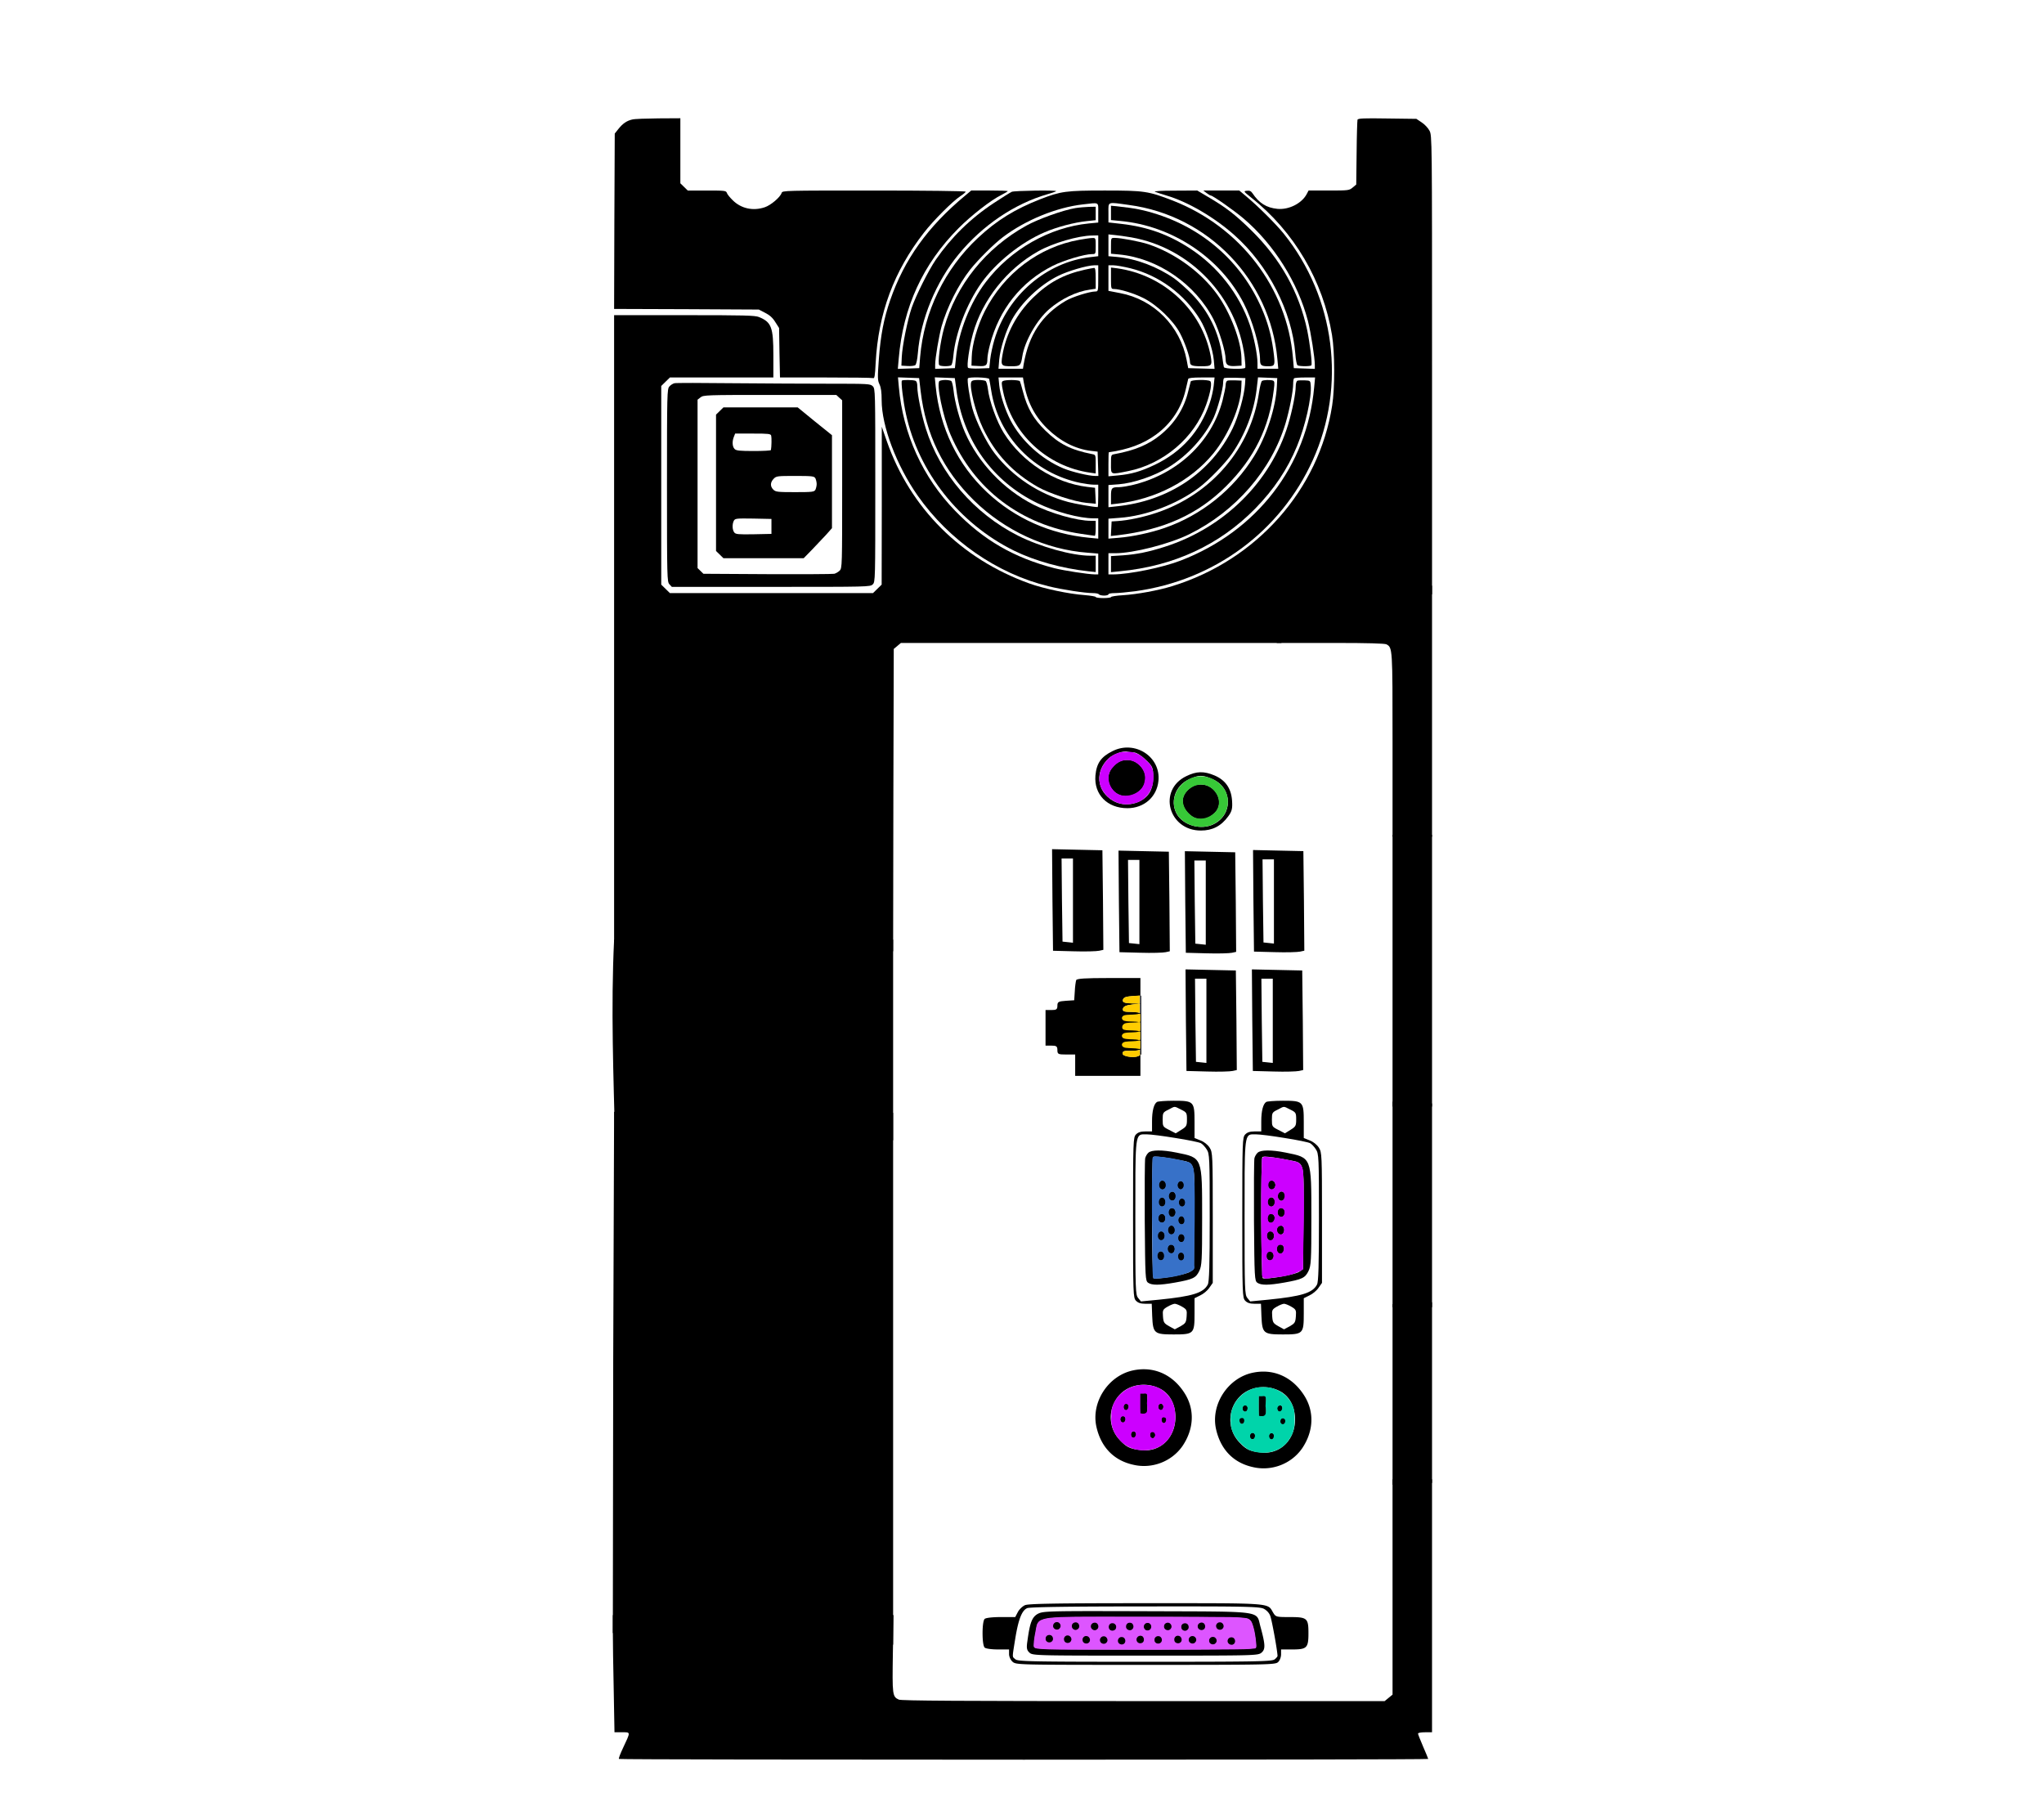 <?xml version="1.0" encoding="UTF-8"?>
<svg id="svg276" width="738pt" height="657pt" version="1.0" viewBox="0 0 738 657" xmlns="http://www.w3.org/2000/svg">
	<g id="puerto_vga" transform="matrix(.046 0 0 -.045 -83.591 671.34)">
		<path id="path174-3-1" d="m11030 6087c-64.339 0-122.71-4.714-131.05-9.401-25.021-15.235-39.353-72.617-39.353-155.82v-80.868h-51.203c-38.128 0-58.38-7.044-75.061-24.622-21.447-23.438-22.655-51.572-22.655-666.8s1.207-643.33 22.655-666.77c16.681-17.578 36.953-24.622 73.889-24.622h49.999l3.612-98.423c5.958-139.45 15.484-147.67 167.99-147.67 159.66 0 164.41 4.711 164.41 168.77v121.83l44.074 22.289c25.021 11.718 57.215 38.681 71.513 60.946l27.407 39.81v522.68c0 505.08-1.22 523.84-23.859 561.34-14.298 23.437-44.076 48.033-71.481 58.58l-47.654 19.921v126.53c0 167.58-4.773 172.29-163.24 172.29zm7.16-49.375c10.724 0.134 21.454-6.878 48.859-20.941 45.276-22.265 47.623-26.951 47.623-79.684 0-50.391-3.532-57.422-44.043-83.203l-44.105-28.139-51.235 26.956c-50.042 25.781-51.202 28.157-51.202 83.235 0 53.906 2.353 58.558 45.245 79.652 27.405 14.648 38.135 21.977 48.858 22.124zm-249.77-220.19c8.796 0.504 18.927 0 30.545 0 28.595 0 129.87-12.851 225.18-29.257 96.511-15.234 184.65-33.994 198.95-41.026 13.106-7.031 34.567-30.473 46.482-50.394 22.638-35.156 23.827-63.294 23.827-547.28 0-380.86-3.579-516.78-15.493-537.87-34.554-66.796-120.34-93.757-382.47-120.71l-141.79-14.037-21.451 26.956c-21.447 25.781-22.591 59.752-22.591 644.51 0 613.18-2.77 665.58 58.807 669.1zm120.37-129.46c-37.978-0.294-64.826-6.46-76.741-18.179-10.724-9.375-21.456-29.297-25.031-43.36-3.574-14.062-4.772-241.42-3.58-503.91 3.574-458.2 4.789-479.26 26.235-495.66 29.788-21.093 86.982-21.115 210.9 1.152 141.79 25.781 164.44 37.493 190.65 92.571 20.255 43.359 22.623 83.228 22.623 425.41 0 492.18 3.609 482.8-201.33 524.99-56.595 11.718-105.74 17.288-143.72 16.995zm-21.957-49.408c27.87 0.825 86.419-7.711 181.14-26.167 137.02-28.125 127.49 7.027 123.92-466.41l-3.549-410.16-29.847-21.104c-30.979-23.438-264.48-64.436-285.92-51.546-14.298 8.203-16.688 958.58-3.581 971.47 2.681 2.344 8.55 3.637 17.839 3.912zm55.449-189.74c-16.414 0.012-29.724-16.977-29.721-37.936 0-20.959 13.308-37.947 29.721-37.935 16.4 0.011 29.69 16.993 29.688 37.935 0 20.943-13.287 37.925-29.688 37.936zm76.518-89.514c-16.401-0.01-29.692-16.993-29.689-37.936 0.01-20.93 13.298-37.893 29.689-37.903 16.404-0.012 29.71 16.957 29.721 37.903 0 20.959-13.307 37.948-29.721 37.936zm-79.908-46.713c-16.402-0.01-29.693-16.992-29.69-37.936 0-20.943 13.289-37.925 29.69-37.935 16.413-0.012 29.722 16.977 29.72 37.935 0 20.959-13.307 37.948-29.72 37.936zm78.292-84.024c-16.401-0.01-29.692-16.993-29.689-37.936 0-20.943 13.288-37.925 29.689-37.935 16.413-0.012 29.723 16.976 29.721 37.935 0 20.959-13.307 37.948-29.721 37.936zm-79.908-46.713c-16.402-0.01-29.693-16.992-29.69-37.936 0-20.943 13.289-37.925 29.69-37.935 16.413-0.012 29.722 16.977 29.72 37.935 0 20.959-13.307 37.948-29.72 37.936zm75.06-94.116c-16.391-0.011-29.677-16.973-29.688-37.903 0-20.943 13.287-37.925 29.688-37.936 16.414-0.012 29.724 16.977 29.721 37.936-0.01 20.946-13.317 37.915-29.721 37.903zm-79.908-46.713c-16.391-0.01-29.678-16.973-29.689-37.903 0-20.943 13.288-37.926 29.689-37.936 16.413-0.012 29.723 16.977 29.72 37.936-0.01 20.946-13.317 37.915-29.72 37.903zm78.293-105.82c-16.401-0.01-29.692-16.993-29.689-37.936 0.01-20.93 13.298-37.893 29.689-37.903 16.403-0.012 29.709 16.957 29.72 37.903 0 20.959-13.307 37.948-29.72 37.936zm-81.525-55.096c-16.401-0.01-29.692-16.993-29.689-37.936 0.01-20.93 13.298-37.892 29.689-37.902 16.403-0.012 29.709 16.956 29.721 37.902 0 20.959-13.307 37.948-29.721 37.936zm110.17-422.03c9.531 0 35.745-10.548 57.191-23.439 36.936-22.265 39.315-28.132 35.741-77.35-3.575-49.219-8.303-56.215-47.622-79.652l-45.31-24.623-44.074 24.623c-40.51 23.437-45.252 30.433-48.826 79.652-3.574 49.218-1.195 55.085 35.74 77.35 21.446 12.891 47.628 23.439 57.16 23.439z"/>
		<path id="path1088" transform="matrix(16.223 0 0 -16.831 1653 14583)" d="m581.38 542.97a1.693 2.091 0 0 0-1.691 2.092 1.693 2.091 0 0 0 1.691 2.092 1.693 2.091 0 0 0 1.693-2.092 1.693 2.091 0 0 0-1.693-2.092zm0.641 8.254a1.693 2.091 0 0 0-1.693 2.092 1.693 2.091 0 0 0 1.693 2.092 1.693 2.091 0 0 0 1.691-2.092 1.693 2.091 0 0 0-1.691-2.092zm-0.26 8.455a1.693 2.091 0 0 0-1.691 2.092 1.693 2.091 0 0 0 1.691 2.09 1.693 2.091 0 0 0 1.693-2.09 1.693 2.091 0 0 0-1.693-2.092zm-0.07 8.521a1.693 2.091 0 0 0-1.691 2.09 1.693 2.091 0 0 0 1.691 2.092 1.693 2.091 0 0 0 1.693-2.092 1.693 2.091 0 0 0-1.693-2.09zm-0.141 8.732a1.693 2.091 0 0 0-1.693 2.09 1.693 2.091 0 0 0 1.693 2.092 1.693 2.091 0 0 0 1.693-2.092 1.693 2.091 0 0 0-1.693-2.09z"/>
		<path id="path1140" transform="matrix(16.223 0 0 -16.831 1653 14583)" d="m569.02 531.31c-1.9-0.138-1.171 2.105-1.376 3.312-0.402 15.546-0.07 31.103 0.053 46.652 0.166 2.771-0.18 5.669 0.49 8.352 5.965-0.189 12.071-0.976 17.646-3.226 1.35-0.581 2.621-1.408 2.102-3.089-2e-3 -14.208 0.539-28.426 0.014-42.628-0.222-2.404-0.2-5.915-3.062-6.748-5.17-1.356-10.528-2.327-15.868-2.626zm3.483 11.549c2.185 0.235 2.275 4.164-0.035 4.16-2.117-0.258-2.025-3.969 0.035-4.16zm8.925 0.253c2.036 0.403 1.808 3.732-0.16 3.894-1.929-0.529-1.823-3.584 0.16-3.894zm-4.007 5.074c2.309 0.307 1.798 4.718-0.575 4.092-1.834-0.776-1.534-4.02 0.575-4.092zm-4.992 2.786c2.264 0.267 1.892 4.772-0.553 4.135-1.635-0.654-1.33-4.153 0.553-4.135zm9.548 0.448c2.178 0.135 1.929 4.341-0.352 3.675-1.63-0.554-1.47-3.612 0.352-3.675zm-4.855 4.639c2.075-0.04 2.235 3.11 0.606 3.93-1.353 0.733-2.432-1.303-2.089-2.485 0.09-0.791 0.637-1.482 1.483-1.445zm-4.668 2.733c2.09 0.247 1.934 4.434-0.389 3.983-2.193-0.171-1.842-4.153 0.389-3.983zm9.289 1.077c1.851 0.197 2.016 4.034-0.131 3.767-1.832-0.4-1.838-3.638 0.131-3.767zm-4.85 4.405c1.966 0.312 2.256 3.83 0.201 4.145-1.889 0.306-2.353-2.71-1.126-3.667 0.277-0.201 0.565-0.468 0.924-0.478zm-4.941 2.833c2.312 0.249 2.096 4.277-0.261 4.12-1.94-0.399-1.752-4.047 0.261-4.12zm9.76 1.353c2.31 0.02 1.711 4.48-0.595 3.555-1.474-0.487-1.225-3.923 0.595-3.555zm-4.856 5.062c2.363-0.031 1.944 4.638-0.437 3.865-1.859-0.489-1.767-4.131 0.437-3.865zm-5.075 3.117c2.221 0.201 2.064 4.626-0.35 4.124-1.853-0.547-1.686-4.044 0.35-4.124zm9.892 0.559c1.72 0.158 1.8 3.184 0.308 3.614-2.336 0.55-2.584-3.795-0.308-3.614z" style="fill:#3771c8"/>
	</g>
	<g id="case" transform="matrix(.046 0 0 -.045 -44.152 671.34)">
		<path id="path4" d="m5923 13960c-44-10-76-33-110-77l-28-36-3-703-2-704 568-2 568-3 49-26c35-18 59-39 80-74l30-48 3-199 4-198h358c197 0 365-2 373-5 11-5 15 17 20 123 21 397 142 733 379 1044 73 97 226 253 286 293 23 15 42 32 42 36 0 5-320 9-719 9-702 0-720 0-726-19-11-35-85-99-132-115-92-32-186-11-252 56-22 22-43 48-46 59-6 18-17 19-156 19h-151l-58 58v522l-172-1c-95-1-188-4-205-9z"/>
		<path id="path6" d="m11615 13958c-2-7-6-127-7-266l-3-254-28-24c-27-23-33-24-187-24h-159l-15-29c-39-75-141-127-230-118-86 9-143 45-196 126-11 17-23 22-44 19-27-3-27-4 35-55 337-273 564-668 634-1103 22-137 23-426 1-565-103-676-592-1240-1255-1449-106-34-277-66-388-73-51-3-93-10-93-15 0-4-27-8-60-8s-60 4-60 9c0 4-39 11-87 15-124 9-321 52-433 93-536 197-936 604-1120 1143l-39 115v-633l-1-634-68-68h-1594l-68 68v1594l68 68h812v178c0 225-15 266-113 307-31 13-114 15-587 15h-550v-5112.1c747.03 209.53 1523.7 8.451 2190 8.451l2 1284.7 3 1141 56 48h2987l4 123c3 115 5 126 31 165 16 24 49 54 80 72l52 30h1015v1840c0 1827 0 1841-20 1880-11 22-39 52-62 67l-41 28-229 3c-183 3-229 1-233-10z"/>
		<path id="path66" d="m10980 10171c-135.32-121.15 122.27-284.66 0-411h466c250 0 382-4 396-11 48-26 48-31 48-774v-770h310v2015c-423.43 6.48-883.28 51.127-1220-49z"/>
		<path id="path88" d="m11890 7130v-1090h310v2180h-310z"/>
		<path id="path120" d="m5788.5 5735.8c781.3 95.398 1508.9 36.416 2181.5 33.803v1610.4c-343.94 4.47-1176.2-8.102-1721 0h-469c-26.115-548.15-4.744-1096.1 8.451-1644.2zm2087.5 791.23c-1009.9 29.5-322.17-374.03 0 0z"/>
		<path id="path202" d="m5780 5998c0-2-3-900-7-1995l-3-2186.7c785.59-35.955 1449.3 102.07 2200-93.662v4267.3h-45c-44 0-45-1-45-32-366.51-44.007-1456 141.1-2100 40zm2096-647c-717.45 54.915-395.28-1271.6 0 0z"/>
		<path id="path236" d="m11890 5210v-780h310v1635c-153.76 19.678-161.92 19.612-310 15z"/>
		<path id="path266" d="m11890 3740v-735c121.68 52.097 182.64 15 310 15v1450l-310-15z"/>
		<path id="path268" d="m11890 2186v-864l-62-52h-1893c-1447 0-1900 3-1920 12-51 23-52 38-47 371l5 307h-2203v-132c0-73 3-285 7-470l6-338h59c69 0 69 7 8-126-21-45-36-85-32-88 7-8 6352-8 6352 0 0 3-18 47-40 99s-40 99-40 104c0 7 23 11 55 11h55v2030h-310z"/>
	</g>
	<g id="puerto_ps2_1" transform="matrix(.046 0 0 -.045 -44.152 671.34)">
		<path id="path262-7" d="m9946.5 3932.6c-28.867 0.762-58.479-1.905-88.496-8.12-197.04-39.461-335.55-254.14-292.45-453.03 35.405-162.58 135.47-269.91 287.86-304.64 147.78-36.305 303.23 25.236 387.89 149.94 90.82 137.33 96.996 293.61 16.952 423.05-75.042 121.84-186.66 189.5-311.75 192.8zm-14.29-124.49c50.738 0.853 102.34-12.285 147.46-39.908 66.189-42.619 103.13-116.8 106.21-211.51 3.079-168.9-115.43-290.44-266.28-273.08-89.281 9.471-118.53 23.68-173.95 85.24-93.899 104.18-89.284 268.34 10.773 367.79 46.757 46.17 110.55 70.37 175.79 71.466zm-25.316-68.015v-165.91h59.409v165.91zm-108.08-82.906a21.706 27.262 0 0 1-21.704-27.252 21.706 27.262 0 0 1 21.704-27.252 21.706 27.262 0 0 1 21.704 27.252 21.706 27.262 0 0 1-21.704 27.252zm272.46 0a21.706 27.262 0 0 1-21.704-27.252 21.706 27.262 0 0 1 21.704-27.252 21.706 27.262 0 0 1 21.704 27.252 21.706 27.262 0 0 1-21.704 27.252zm-297.62-98.357a21.706 27.262 0 0 1-21.704-27.285 21.706 27.262 0 0 1 21.704-27.252 21.706 27.262 0 0 1 21.704 27.252 21.706 27.262 0 0 1-21.704 27.285zm321.6-4.767a21.706 27.262 0 0 1-21.705-27.252 21.706 27.262 0 0 1 21.705-27.252 21.706 27.262 0 0 1 21.704 27.252 21.706 27.262 0 0 1-21.704 27.252zm-238.21-118.51a21.706 27.262 0 0 1-21.704-27.285 21.706 27.262 0 0 1 21.704-27.252 21.706 27.262 0 0 1 21.736 27.252 21.706 27.262 0 0 1-21.736 27.285zm149.68-2.367a21.706 27.262 0 0 1-21.704-27.285 21.706 27.262 0 0 1 21.704-27.252 21.706 27.262 0 0 1 21.704 27.252 21.706 27.262 0 0 1-21.704 27.285z"/>
		<path id="path936" transform="matrix(16.223 0 0 -16.831 799.93 14583)" d="m562.8 640.22c-7.849-3e-3 -15.882 6.745-15.238 14.968-0.444 3.833 0.856 7.601 3.351 10.508 4.443 5.926 13.255 7.237 19.697 4.069 5.827-2.943 8.466-9.815 7.792-16.069-0.175-6.545-5.465-12.283-11.922-13.177-1.211-0.23-2.446-0.332-3.679-0.3zm0.397 4.198c3.142-0.752 1.132 3.647 1.692 5.476 0.499 2.888-0.076 4.703-3.285 3.883-0.229-2.924-0.032-6.272-0.098-9.359h1.692zm8.371 4.802c2.096 0.225 0.983 4.04-0.82 2.639-0.886-0.772-0.506-2.68 0.82-2.639zm-16.816 0.079c2.28 0.164 0.69 4.195-0.964 2.509-0.423-0.869-0.326-2.551 0.964-2.509zm-1.509 5.897c2.096 0.225 0.983 4.04-0.82 2.639-0.886-0.772-0.506-2.68 0.82-2.639zm20.032 0.584c1.755 0.19 0.189 4.129-1.08 2.244-0.5-0.901-0.483-2.764 1.08-2.244zm-14.938 6.666c2.28 0.164 0.69 4.195-0.964 2.509-0.423-0.869-0.326-2.551 0.964-2.509zm9.085 0.319c1.896-0.047 1.672 3.235-0.148 2.813-1.328-0.212-1.357-2.998 0.148-2.813z" style="fill:#c0f"/>
	</g>
	<g id="puerto_ps2" transform="matrix(.046 0 0 -.045 -44.152 671.34)">
		<path id="path123" transform="matrix(16.223 0 0 -16.831 799.93 14583)" d="m621.68 633.91c-1.779-0.045-3.603 0.111-5.453 0.48-12.146 2.345-20.684 15.099-18.027 26.916 2.182 9.66 8.348 16.036 17.742 18.1 9.109 2.157 18.693-1.499 23.912-8.908 5.598-8.159 5.979-17.445 1.045-25.135-4.626-7.239-11.508-11.257-19.219-11.453zm-0.879 7.396c3.128-0.051 6.309 0.728 9.09 2.369 4.08 2.532 6.357 6.939 6.547 12.566 0.19 10.035-7.115 17.256-16.414 16.225-5.503-0.563-7.307-1.407-10.723-5.064-5.788-6.19-5.504-15.943 0.664-21.852 2.882-2.743 6.815-4.179 10.836-4.244zm-2.01 4.113v9.859h3.662v-9.859zm-6.531 4.4a1.338 1.62 0 0 0-1.338 1.621 1.338 1.62 0 0 0 1.338 1.619 1.338 1.62 0 0 0 1.338-1.619 1.338 1.62 0 0 0-1.338-1.621zm16.795 0a1.338 1.62 0 0 0-1.338 1.621 1.338 1.62 0 0 0 1.338 1.619 1.338 1.62 0 0 0 1.338-1.619 1.338 1.62 0 0 0-1.338-1.621zm-18.346 5.846a1.338 1.62 0 0 0-1.338 1.619 1.338 1.62 0 0 0 1.338 1.619 1.338 1.62 0 0 0 1.338-1.619 1.338 1.62 0 0 0-1.338-1.619zm19.824 0.281a1.338 1.62 0 0 0-1.338 1.619 1.338 1.62 0 0 0 1.338 1.621 1.338 1.62 0 0 0 1.338-1.621 1.338 1.62 0 0 0-1.338-1.619zm-14.684 7.043a1.338 1.62 0 0 0-1.338 1.619 1.338 1.62 0 0 0 1.338 1.619 1.338 1.62 0 0 0 1.34-1.619 1.338 1.62 0 0 0-1.34-1.619zm9.227 0.141a1.338 1.62 0 0 0-1.338 1.619 1.338 1.62 0 0 0 1.338 1.619 1.338 1.62 0 0 0 1.338-1.619 1.338 1.62 0 0 0-1.338-1.619z" style="stroke-width:.094"/>
		<path id="path940" transform="matrix(16.223 0 0 -16.831 799.93 14583)" d="m620.62 641.29c-8.294-0.068-16.119 7.538-15.294 15.985-0.436 5.744 3.777 10.664 8.263 13.675 6.833 3.28 16.468 1.749 20.346-5.274 2.735-3.826 2.465-8.674 2.081-13.119-1.309-6.404-7.411-10.958-13.814-11.225-0.526-0.038-1.054-0.053-1.582-0.041zm-0.058 4.332c3.142-0.752 1.132 3.647 1.692 5.476 0.499 2.888-0.076 4.703-3.285 3.883-0.229-2.924-0.032-6.272-0.098-9.359h1.692zm-8.191 4.409c2.123 0.255 0.796 4.181-0.922 2.572-0.794-0.788-0.343-2.669 0.922-2.572zm17.187 0.03c1.813 0.841-0.3 4.244-1.493 2.258-0.551-1.166 0.192-2.441 1.493-2.258zm-18.793 5.982c1.884-0.128 1.106 3.486-0.482 2.687-0.924-0.795-1.269-2.752 0.482-2.687zm19.845 0.141c2.079 0.304 0.897 3.799-0.873 2.509-0.786-0.677-0.368-2.681 0.873-2.509zm-14.653 6.994c2.123 0.255 0.796 4.181-0.922 2.572-0.794-0.788-0.343-2.669 0.922-2.572zm9.167 0.074c2.116 0.278 0.736 4.247-0.947 2.434-0.501-0.906-0.376-2.463 0.947-2.434z" style="fill:#00d4aa"/>
	</g>
	<g id="puerto_serial" transform="matrix(.046 0 0 -.045 -44.152 671.34)">
		<path id="path174-3" d="m11030 6087c-64.339 0-122.71-4.714-131.05-9.401-25.021-15.235-39.353-72.617-39.353-155.82v-80.868h-51.203c-38.128 0-58.38-7.044-75.061-24.622-21.447-23.438-22.655-51.572-22.655-666.8s1.207-643.33 22.655-666.77c16.681-17.578 36.953-24.622 73.889-24.622h49.999l3.612-98.423c5.958-139.45 15.484-147.67 167.99-147.67 159.66 0 164.41 4.711 164.41 168.77v121.83l44.074 22.289c25.021 11.718 57.215 38.681 71.513 60.946l27.407 39.81v522.68c0 505.08-1.22 523.84-23.859 561.34-14.298 23.437-44.076 48.033-71.481 58.58l-47.654 19.921v126.53c0 167.58-4.773 172.29-163.24 172.29zm7.16-49.375c10.724 0.134 21.454-6.878 48.859-20.941 45.276-22.265 47.623-26.951 47.623-79.684 0-50.391-3.532-57.422-44.043-83.203l-44.105-28.139-51.235 26.956c-50.042 25.781-51.202 28.157-51.202 83.235 0 53.906 2.353 58.558 45.245 79.652 27.405 14.648 38.135 21.977 48.858 22.124zm-249.77-220.19c8.796 0.504 18.927 0 30.545 0 28.595 0 129.87-12.851 225.18-29.257 96.511-15.234 184.65-33.994 198.95-41.026 13.106-7.031 34.567-30.473 46.482-50.394 22.638-35.156 23.827-63.294 23.827-547.28 0-380.86-3.579-516.78-15.493-537.87-34.554-66.796-120.34-93.757-382.47-120.71l-141.79-14.037-21.451 26.956c-21.447 25.781-22.591 59.752-22.591 644.51 0 613.18-2.77 665.58 58.807 669.1zm120.37-129.46c-37.978-0.294-64.826-6.46-76.741-18.179-10.724-9.375-21.456-29.297-25.031-43.36-3.574-14.062-4.772-241.42-3.58-503.91 3.574-458.2 4.789-479.26 26.235-495.66 29.788-21.093 86.982-21.115 210.9 1.152 141.79 25.781 164.44 37.493 190.65 92.571 20.255 43.359 22.623 83.228 22.623 425.41 0 492.18 3.609 482.8-201.33 524.99-56.595 11.718-105.74 17.288-143.72 16.995zm-21.957-49.408c27.87 0.825 86.419-7.711 181.14-26.167 137.02-28.125 127.49 7.027 123.92-466.41l-3.549-410.16-29.847-21.104c-30.979-23.438-264.48-64.436-285.92-51.546-14.298 8.203-16.688 958.58-3.581 971.47 2.681 2.344 8.55 3.637 17.839 3.912zm55.449-189.74c-16.414 0.012-29.724-16.977-29.721-37.936 0-20.959 13.308-37.947 29.721-37.935 16.4 0.011 29.69 16.993 29.688 37.935 0 20.943-13.287 37.925-29.688 37.936zm76.518-89.514c-16.401-0.01-29.692-16.993-29.689-37.936 0.01-20.93 13.298-37.893 29.689-37.903 16.404-0.012 29.71 16.957 29.721 37.903 0 20.959-13.307 37.948-29.721 37.936zm-79.908-46.713c-16.402-0.01-29.693-16.992-29.69-37.936 0-20.943 13.289-37.925 29.69-37.935 16.413-0.012 29.722 16.977 29.72 37.935 0 20.959-13.307 37.948-29.72 37.936zm78.292-84.024c-16.401-0.01-29.692-16.993-29.689-37.936 0-20.943 13.288-37.925 29.689-37.935 16.413-0.012 29.723 16.976 29.721 37.935 0 20.959-13.307 37.948-29.721 37.936zm-79.908-46.713c-16.402-0.01-29.693-16.992-29.69-37.936 0-20.943 13.289-37.925 29.69-37.935 16.413-0.012 29.722 16.977 29.72 37.935 0 20.959-13.307 37.948-29.72 37.936zm75.06-94.116c-16.391-0.011-29.677-16.973-29.688-37.903 0-20.943 13.287-37.925 29.688-37.936 16.414-0.012 29.724 16.977 29.721 37.936-0.01 20.946-13.317 37.915-29.721 37.903zm-79.908-46.713c-16.391-0.01-29.678-16.973-29.689-37.903 0-20.943 13.288-37.926 29.689-37.936 16.413-0.012 29.723 16.977 29.72 37.936-0.01 20.946-13.317 37.915-29.72 37.903zm78.293-105.82c-16.401-0.01-29.692-16.993-29.689-37.936 0.01-20.93 13.298-37.893 29.689-37.903 16.403-0.012 29.709 16.957 29.72 37.903 0 20.959-13.307 37.948-29.72 37.936zm-81.525-55.096c-16.401-0.01-29.692-16.993-29.689-37.936 0.01-20.93 13.298-37.892 29.689-37.902 16.403-0.012 29.709 16.956 29.721 37.902 0 20.959-13.307 37.948-29.721 37.936zm110.17-422.03c9.531 0 35.745-10.548 57.191-23.439 36.936-22.265 39.315-28.132 35.741-77.35-3.575-49.219-8.303-56.215-47.622-79.652l-45.31-24.623-44.074 24.623c-40.51 23.437-45.252 30.433-48.826 79.652-3.574 49.218-1.195 55.085 35.74 77.35 21.446 12.891 47.628 23.439 57.16 23.439z"/>
		<path id="path932" transform="matrix(16.223 0 0 -16.831 799.93 14583)" d="m622.87 531.55c-3.166-0.836-2.444 2.364-2.554 4.399-0.537 16.909-0.344 33.844 0.171 50.75-0.514 2.829 1.406 3.303 3.778 2.641 5.454-0.589 11.352-1.192 16.022-4.187 0.067-15.313 0.969-30.655 0.072-45.954 0.024-2.489-1.295-5.22-4.042-5.486-4.411-1.036-8.915-1.923-13.447-2.163zm2.331 11.328c2.14 0.307 2.374 3.462 0.258 4.049-2.457 0.538-2.634-4.147-0.258-4.049zm4.829 5.145c2.201 0.617 1.608 4.701-0.662 4.459-1.878-1.04-1.598-3.902 0.472-4.465l0.053-3e-3zm-4.886 2.789c2.188 0.519 1.775 4.691-0.476 4.423-2.11-0.672-1.751-4.365 0.476-4.423zm4.766 5.235c2.693 0.317 1.335 5.557-1.147 3.69-1.31-0.979-0.862-4.072 1.147-3.69zm-4.92 2.798c2.86 0.157 1.368 5.073-1.123 3.877-1.024-0.898-0.803-4.304 1.123-3.877zm4.666 5.536c1.821 0.045 1.831 3.211 0.585 4.016-2.487 0.797-3.65-3.319-1.075-3.925 0.158-0.051 0.323-0.084 0.489-0.091zm-4.973 2.762c2.582 0.318 1.752 5.082-0.841 3.994-1.509-0.835-1.303-4.297 0.841-3.994zm4.941 6.374c2.646 0.098 1.207 5.38-1.132 3.812-1.411-1.016-1.051-4.205 1.132-3.812zm-5.215 3.237c2.24 0.268 2.122 3.651 0.021 4.057-2.337 0.398-2.391-4.224-0.021-4.057z" style="fill:#c0f"/>
	</g>
	<g id="usb_traseros" transform="matrix(.046 0 0 -.045 -44.152 671.34)">
		<path id="path76" d="m9220.6 7697.9 4.472-407.5 163.99-4.397c90.941-2.932 178.9 0 198.28 4.397l32.798 7.329-2.981 400.17-4.473 398.7-198.28 4.397-196.79 4.397zm161.01-5.863v-337.14l-40.253 4.397-41.743 4.397-4.472 334.21-2.982 332.74h89.45z" style="stroke-width:1.478"/>
		<path id="path76-0" d="m9742.1 7686.4 4.472-407.5 163.99-4.397c90.942-2.932 178.9 0 198.28 4.397l32.798 7.329-2.981 400.17-4.473 398.7-198.28 4.397-196.79 4.397zm161.01-5.864v-337.14l-40.253 4.397-41.743 4.398-4.472 334.2-2.982 332.74h89.45z"/>
		<path id="path76-9" d="m10263 7681.7 4.472-407.5 163.99-4.397c90.942-2.932 178.9 0 198.28 4.397l32.798 7.329-2.981 400.17-4.473 398.7-198.28 4.397-196.79 4.397zm161.01-5.864v-337.14l-40.253 4.397-41.743 4.398-4.472 334.2-2.982 332.74h89.45z"/>
		<path id="path76-01" d="m10798 7691.1 4.472-407.5 163.99-4.397c90.941-2.932 178.9 0 198.28 4.397l32.798 7.329-2.981 400.17-4.473 398.7-198.28 4.397-196.79 4.397zm161.01-5.864v-337.14l-40.253 4.397-41.742 4.398-4.473 334.2-2.982 332.74h89.45z"/>
		<path id="path76-05" d="m10268 6733.4 4.473-407.5 163.99-4.397c90.941-2.932 178.9 0 198.28 4.397l32.798 7.329-2.981 400.17-4.473 398.7-198.28 4.397-196.79 4.397zm161.01-5.864v-337.14l-40.252 4.397-41.743 4.398-4.473 334.2-2.982 332.74h89.45z"/>
		<path id="path76-8" d="m10789 6733.4 4.473-407.5 163.99-4.397c90.941-2.932 178.9 0 198.28 4.397l32.798 7.329-2.981 400.17-4.473 398.7-198.28 4.397-196.79 4.397zm161.01-5.864v-337.14l-40.253 4.397-41.743 4.398-4.472 334.2-2.983 332.74h89.451z"/>
	</g>
	<g id="puerto_rj45" transform="matrix(.046 0 0 -.045 -44.152 671.34)">
		<path id="path110" d="m9406.8 7054.4c-3.103-9.989-9.31-49.945-10.861-89.901l-4.655-71.35-65.168-4.281c-58.962-4.281-66.72-8.562-66.72-39.956 0-28.54-7.758-34.248-46.549-34.248h-46.549v-285.4h46.549c38.791 0 46.549-5.708 46.549-35.675 0-32.821 6.206-35.675 69.823-35.675h69.823v-171.24h512.04v214.05l-1.965-43.67c-20.831-32.879-137.68-17.184-137.68 7.995s18.619 21.405 69.823 21.405c38.79 0 69.823 7.135 69.823 14.27 0 8.562-31.033 14.27-69.823 14.27-51.204 0-69.823 5.708-69.823 21.405 0 15.697 18.619 21.405 69.823 21.405 38.79 0 69.823 7.135 69.823 14.27 0 8.562-31.033 14.27-69.823 14.27-51.204 0-69.823 5.708-69.823 21.405 0 15.697 18.619 21.405 69.823 21.405 38.79 0 69.823 7.135 69.823 14.27 0 8.562-32.584 14.27-71.375 14.27-58.962 0-69.823 4.281-65.168 25.686 4.655 18.551 20.171 24.259 71.375 24.259 35.687 0 65.168 4.281 65.168 11.416 0 5.708-31.033 9.989-69.823 9.989-51.204 0-69.823 5.708-69.823 21.405s18.619 21.405 69.823 21.405c38.79 0 69.823 7.135 69.823 14.27 0 8.562-32.584 14.27-71.375 14.27-58.962 0-69.823 4.281-65.168 25.686 3.103 17.124 24.826 27.113 74.478 32.821l69.823 8.562-74.478 1.427c-62.065 2.854-74.478 7.135-69.823 28.54 3.103 17.124 23.274 25.686 71.375 28.54l65.168 4.281v141.27h-248.26c-186.2 0-251.36-4.281-256.02-17.124z" style="stroke-width:1.488"/>
		<path id="path965" transform="matrix(-.534 0 0 1 15205 0)" d="m9911 6930.2-1.965-473.2" style="fill:none;stroke-width:16.524px;stroke:#000"/>
		<path id="path971" transform="matrix(16.223 0 0 -16.831 799.93 14583)" d="m561.08 476.02c-2.219 0.587-4.543 0.286-6.791 0.647-0.759 0.118-1.721 0.64-1.619 1.532 0.105 0.852 1.05 1.262 1.812 1.349 2.089 0.3 4.219 0.068 6.278 0.498 0.341 0.222 0.848 0.023 0.772-0.428 2.1e-4 -1.09 0.051-2.183 7e-3 -3.272-0.081-0.202-0.224-0.356-0.459-0.325z" style="fill:#fc0"/>
		<path id="path973" transform="matrix(16.223 0 0 -16.831 799.93 14583)" d="m561.05 471.77c-2.28 0.664-4.701 0.242-7.008 0.712-0.739 0.156-1.575 0.805-1.353 1.648 0.219 0.912 1.301 1.096 2.088 1.206 2.072 0.27 4.198 0.027 6.24 0.534 0.584 0.024 0.526-0.694 0.534-1.093-0.014-0.916 0.063-1.851-0.038-2.755-0.041-0.196-0.281-0.286-0.463-0.252z" style="fill:#fc0"/>
		<path id="path975" transform="matrix(16.223 0 0 -16.831 799.93 14583)" d="m561.07 467.26c-2.127 0.399-4.285 0.149-6.421 0.502-0.928 0.158-1.807 0.885-1.837 1.878-0.115 0.622 0.338 1.174 0.928 1.314 1.348 0.35 2.776 0.206 4.146 0.315 1.046 0.059 2.116 0.094 3.147 0.371 0.598 5e-3 0.507-0.733 0.525-1.141-0.011-0.992 0.061-1.997-0.069-2.981-0.071-0.17-0.246-0.249-0.419-0.258z" style="fill:#fc0"/>
		<path id="path977" transform="matrix(16.223 0 0 -16.831 799.93 14583)" d="m561.05 463.28c-1.902 0.567-3.891 0.373-5.846 0.556-0.869 0.087-1.999 0.177-2.431 1.069-0.35 0.734 0.24 1.558 0.968 1.745 1.425 0.428 2.948 0.287 4.41 0.389 0.957 0.045 1.916 0.068 2.849 0.25 0.488 0.086 0.648-0.434 0.564-0.823-0.03-0.976 0.06-1.973-0.045-2.936-0.041-0.198-0.287-0.287-0.47-0.25z" style="fill:#fc0"/>
		<path id="path985" transform="matrix(16.223 0 0 -16.831 799.93 14583)" d="m561.09 458.47c-1.71 0.205-3.429 0.368-5.126 0.666-0.918 0.208-1.962 0.427-2.575 1.208-0.289 0.424-0.431 1.058-0.135 1.513 0.495 0.501 1.269 0.505 1.926 0.565 1.774 0.127 3.569 1e-3 5.314 0.328 0.229 0.015 0.494 0.218 0.701 0.092 0.117-0.582 0.041-1.195 0.068-1.788-0.015-0.843 0.031-1.694-0.053-2.531-0.021-0.047-0.076-0.056-0.12-0.053z" style="fill:#fc0"/>
		<path id="path987" transform="matrix(16.223 0 0 -16.831 799.93 14583)" d="m560.91 454.66c-2.012 0.176-4.054 0.15-6.036 0.576-0.768 0.163-1.587 0.636-1.751 1.465-0.138 0.458 0.05 1.001 0.514 1.183 0.982 0.423 2.083 0.408 3.131 0.49 1.462 0.066 2.925 0.085 4.388 0.096 0.222-0.177 0.044-0.58 0.101-0.847-0.014-0.977 0.028-1.967-0.021-2.937-0.06-0.105-0.231-0.021-0.327-0.027z" style="fill:#fc0"/>
		<path id="path989" transform="matrix(16.223 0 0 -16.831 799.93 14583)" d="m561.19 480.5c-1.453 0.537-3.028 0.385-4.547 0.47-1.006 0.07-2.051-0.064-3.029 0.22-0.515 0.195-0.809 0.904-0.568 1.398 0.538 0.741 1.532 0.92 2.368 1.129 1.74 0.317 3.633 0.472 5.297-0.247 0.254-0.174 0.727-0.279 0.769-0.629-0.261-0.182-0.106-0.587-0.157-0.869-0.024-0.483 0.048-0.988-0.038-1.456-0.031 0.03-0.064-0.034-0.095-0.016z" style="fill:#fc0"/>
	</g>
	<g id="toma_corriente" transform="matrix(.046 0 0 -.045 -44.152 671.34)">
		<path id="path62" d="m6254 11844c-12-3-30-14-40-26-18-19-19-54-19-793 0-746 1-774 19-794l19-21h779c765 0 778 0 798 20s20 33 20 795 0 775-20 795c-19 19-33 20-337 20-175 0-516 2-758 4-242 3-450 3-461 0zm1293-116 23-21v-674c0-657 0-673-20-693-11-11-30-22-42-25-13-3-249-4-525-3l-502 3-46 46v1351l24 19c22 18 46 19 544 19h521z"/>
		<path id="path64" d="m6609 11621-29-29v-1094l58-58h630l65 68c35 37 85 91 111 120l46 53v746l-135 111-134 112h-583zm404-198c4-15 3-87-2-115 0-5-61-8-135-8-109 0-138 3-150 16-18 18-21 60-6 98l10 26h139c125 0 140-2 144-17zm347-342c5-11 10-32 10-46s-5-35-10-46c-10-17-23-19-160-19s-152 2-170 20c-26 26-25 58 2 87 21 22 28 23 169 23 136 0 149-2 159-19zm-345-386v-60l-140-3c-123-2-141 0-152 15-16 21-17 67-3 94 10 18 21 19 153 17l142-3z"/>
	</g>
	<g id="puerto_audio" transform="matrix(.07 0 0 -.067 -352.23 884.08)">
		<path id="path68" d="m10771 9148c-60-31-83-65-89-132-8-102 61-176 165-176 86 0 152 61 160 147 13 130-121 221-236 161zm111-8c11 0 38-17 59-39 36-35 39-43 39-92 0-37-7-65-20-87-36-59-126-80-187-42-86 52-95 160-21 230 24 22 75 41 96 34 8-2 23-4 34-4z"/>
		<path id="path70" d="m10779 9071c-78-78 5-203 104-156 63 30 77 107 28 156-22 21-39 29-66 29s-44-8-66-29z"/>
		<path id="path930" transform="matrix(10.688 0 0 -11.272 4917.2 12964)" d="m553.33 338.93c-8.374 0.19-15.044 10.478-10.712 18.001 2.875 5.269 9.325 8.334 15.182 6.614 5.652-0.903 9.503-6.346 9.576-11.878 0.193-3.07-0.528-6.394-3.183-8.277-2.416-2.689-5.728-4.777-9.479-4.453-0.461-2e-3 -0.922-0.018-1.383-7e-3zm1.788 3.965c4.764 0.165 9.175 5.135 8.017 9.948-0.531 4.972-6.305 7.661-10.768 6.966-5.798-0.977-9.008-9.108-4.63-13.397 1.783-2.258 4.515-3.8 7.38-3.518z" style="fill:#c0f"/>
	</g>
	<g id="puerto_micro" transform="matrix(.069 0 0 -.064 -345.77 865.63)">
		<path id="path72" d="m11219 9147c-151-78-94-307 76-307 60 0 106 25 143 80 20 29 23 45 20 91-5 68-35 114-92 140-55 25-94 24-147-4zm139-18c104-51 105-201 2-254-61-32-147-9-185 48-45 70-18 169 58 206 53 26 70 26 125 0z"/>
		<path id="path74" d="m11229 9071c-38-38-39-87-4-129 42-50 98-50 144-1 52 57 5 159-74 159-27 0-44-8-66-29z"/>
		<path id="path938" transform="matrix(10.798 0 0 -11.633 4874.8 13093)" d="m594.35 339.27c-7.856 0.032-14.929 8.285-12.37 16.059 2.654 8.471 14.78 11.217 21.272 5.437 4.904-3.725 5.935-11.362 2.014-16.156-2.582-3.272-6.716-5.423-10.916-5.34zm0.219 4.057c6.079-0.265 11.142 7.274 7.584 12.54-2.42 3.325-6.906 4.837-10.779 3.389-3.716-1.955-7.033-6.796-4.781-10.967 1.501-2.911 4.735-4.921 7.976-4.963z" style="fill:#37c837"/>
	</g>
	<g id="ventilacion" transform="matrix(.046 0 0 -.045 -44.152 671.34)">
		<path id="path28" d="m8534 13348c-293-249-477-512-587-838-50-148-75-279-89-472-11-152-10-171 5-203 12-26 17-62 17-128 0-207 117-523 282-764 247-360 623-627 1027-728 107-27 287-55 349-55 23 0 44-4 47-10 3-5 22-10 41-10s34 5 34 10c0 6 22 10 50 10 27 0 99 7 160 15 620 87 1140 479 1394 1052 264 596 175 1305-229 1818-62 78-202 221-299 303l-49 42h-282l25-20c14-11 29-20 33-20 16 0 183-120 257-184 239-207 428-515 506-823 23-93 54-293 54-354v-30l-82 3-83 3-7 85c-46 558-413 1048-942 1259-193 76-223 81-535 81-304 0-345-6-504-69-199-79-345-171-491-311-260-248-424-591-454-955l-7-90-168-6 7 83c34 412 190 759 470 1046 98 101 256 227 337 267 27 14 49 28 49 30 0 3-65 5-144 5h-143zm1046-137v-78l-72-7c-310-31-614-207-811-471-122-163-215-403-234-610l-8-80-77-3-78-3v33c0 54 29 227 50 307 43 155 133 338 226 458 60 77 185 205 257 260 176 136 419 238 629 262 130 15 118 22 118-68zm242 63c623-85 1108-601 1164-1236l7-78h-163v44c0 69-28 213-61 310-83 247-251 466-470 612-167 111-332 172-535 196l-104 12v78c0 92-13 87 162 62zm18-260c464-83 830-477 889-959 5-43 7-83 5-87-9-14-164-10-168 5-2 6-8 48-14 92-25 186-105 354-236 493-44 46-107 103-140 127-133 94-298 158-448 172l-68 6v175l48-5c26-2 85-11 132-19zm-260-68v-83l-59-7c-347-39-653-308-756-663-14-48-29-119-33-158l-7-70-79-3c-44-2-83 1-88 6-12 12 9 163 38 272 73 271 266 521 514 663 113 65 313 125 423 126l47 1zm0-261c0-101-1-105-22-105-45 0-180-43-233-75-186-112-290-273-330-507l-6-38h-192l6 76c8 85 52 229 98 315 75 140 220 281 364 354 76 39 227 84 283 85h32zm253 81c224-57 423-206 546-411 47-77 101-240 108-325l6-71-103 3-104 3-12 65c-51 273-258 486-523 537l-91 18v205h39c21 0 82-11 134-24zm-1647-986c40-347 177-634 418-876 244-244 565-395 892-420l84-7v-167h-27c-56 1-240 30-318 50-317 84-555 225-778 460-254 267-410 617-442 993l-7 78 166-6zm280 15c51-407 283-739 638-914 140-69 326-121 439-121h37v-163l-72 7c-306 30-581 155-800 364-231 221-371 515-404 850l-7 73 79-3 78-3zm258 83c2-7 9-49 16-93 56-368 336-664 700-741 36-7 82-14 103-14h37v-90c0-49-2-90-4-90-32 0-177 26-232 41-229 63-434 201-576 389-64 83-150 262-177 365-21 83-42 224-34 238 8 13 163 8 167-5zm271-25c26-155 84-272 185-373 102-102 220-164 344-179l51-6 3-97 3-98h-26c-49 0-180 32-247 60-174 74-333 222-417 387-43 85-81 205-88 279l-6 64h192zm1491-30c-4-37-18-101-32-141-75-224-219-389-429-492-111-54-185-76-293-86l-72-7v97c0 53 1 96 3 96 153 22 271 67 371 142 119 89 200 214 232 359 9 40 18 80 20 87 2 8 32 12 105 12h102zm246 12c-6-90-51-256-97-353-168-355-502-584-912-626l-63-7v178l80 6c116 9 280 66 391 136 153 96 287 248 356 401 29 66 73 230 73 274 0 18 3 36 7 40s43 5 88 4l80-3zm250-15c-8-169-81-401-179-562-161-267-414-474-704-576-107-38-250-69-357-78l-82-7v160l88 7c207 15 451 110 622 241 78 60 209 198 260 274 103 154 171 333 193 514l11 98 76-3 75-3zm293-7c-56-634-449-1156-1048-1392-141-56-402-110-529-111h-38v170h54c142 0 425 74 580 152 364 183 646 515 756 890 32 111 60 258 60 318 0 20 3 40 7 43 3 4 42 7 86 7h79z"/>
		<path id="path30" d="m9400 13249c-95-16-292-88-385-141-319-181-550-475-645-821-30-110-53-289-37-299 15-10 79-10 93 0 6 4 14 39 17 78 17 182 105 416 218 580 114 165 312 328 498 409 95 42 235 80 334 90l67 7v108l-52-1c-29-1-78-5-108-10z"/>
		<path id="path32" d="m9680 13210v-57l71-7c410-38 788-295 971-661 68-135 128-348 128-453 0-44 10-52 63-52 52 0 55 7 46 90-14 125-39 230-80 335-148 380-448 666-835 794-106 35-175 49-321 65l-43 4z"/>
		<path id="path34" d="m9680 12946v-63l63-6c304-29 599-237 742-521 45-91 95-258 95-321 0-44 19-57 77-53l48 3-1 60c-2 138-88 367-191 512-127 179-330 330-540 402-65 22-215 51-264 51-29 0-29 0-29-64z"/>
		<path id="path36" d="m9433 12995c-317-57-593-270-744-574-57-115-100-269-102-366l-2-70 54-3c61-4 71 4 71 59 0 20 9 70 20 112 72 283 244 505 493 633 86 44 249 94 308 94 29 0 29 0 29 65 0 64 0 65-27 64-16 0-60-7-100-14z"/>
		<path id="path38" d="m9475 12755c-167-38-283-102-406-224-129-129-212-288-241-462-14-85-10-89 74-89 65 0 71 6 82 79 18 121 115 295 212 380 94 82 212 141 319 156l45 7v84c0 61-3 84-12 83-7 0-40-7-73-14z"/>
		<path id="path40" d="m9680 12686c0-82 1-86 22-86 47 0 157-34 233-73 106-54 235-181 287-282 38-74 78-192 78-230 0-28 17-35 88-35 84 0 88 5 74 85-68 364-365 648-734 701l-48 6z"/>
		<path id="path42" d="m8039 11865c-9-8 10-168 32-269 98-465 418-878 847-1095 163-82 376-143 585-166l57-6v131h-43c-142 0-392 71-567 161-345 178-613 497-724 861-33 107-66 274-66 332 0 31-5 46-16 50-18 7-99 8-105 1z"/>
		<path id="path44" d="m8334 11862c-27-18 27-287 86-429 184-440 553-727 1028-798 53-8 100-15 105-15 4 0 7 27 7 60v60h-39c-109 0-315 60-452 131-232 121-431 335-534 576-41 94-82 248-91 341-4 37-12 70-18 74s-27 8-46 8-40-4-46-8z"/>
		<path id="path46" d="m8583 11854c-16-42 35-250 92-371 98-208 235-357 432-472 93-53 287-118 381-127l73-7-6 128-60 7c-260 32-512 198-656 432-55 89-114 257-125 353-4 32-12 61-18 65s-33 8-59 8c-34 0-49-4-54-16z"/>
		<path id="path48" d="m8831 11861c-11-7-11-20 2-83 69-340 345-603 685-652l42-6v75c0 73 0 75-27 80-169 34-261 82-369 190-92 92-141 179-174 308-11 43-22 82-25 87-8 12-115 13-134 1z"/>
		<path id="path50" d="m10306 11858c-2-7-11-43-20-80-33-139-106-256-218-349-94-78-200-124-360-154-28-5-28-7-28-80 0-88-7-85 136-56 276 57 519 268 611 532 35 101 48 180 31 190-21 14-148 11-152-3z"/>
		<path id="path52" d="m10593 11864c-7-3-13-18-13-34 0-15-11-70-24-123-86-338-360-598-716-682-36-8-79-15-97-15-58 0-63-6-63-75v-63l43 5c304 34 583 182 760 403 120 150 215 379 220 529l2 56-50 2c-27 1-56 0-62-3z"/>
		<path id="path54" d="m10865 11862c-6-4-16-45-23-92-63-445-370-815-800-964-103-36-228-63-312-68l-45-3-3-59-3-58 53 6c364 44 633 169 854 396 220 225 336 467 372 772 7 54 6 68-6 73-20 7-75 6-87-3z"/>
		<path id="path56" d="m11143 11864c-7-3-13-23-13-44 0-59-27-196-60-309-136-458-502-828-970-980-126-41-216-60-327-68l-93-6v-129l68 7c425 41 783 211 1063 502 148 155 254 316 329 502 65 160 116 391 108 486-3 40-3 40-48 42-25 1-51 0-57-3z"/>
		<path id="path58" d="m8902 13380c-13-6-76-46-141-90-184-124-334-275-456-455-58-87-155-285-189-385-33-98-74-306-78-395l-3-70 48-3c27-2 54 2 61 7 8 6 16 46 20 94 21 274 143 576 321 796 186 231 436 404 695 481 39 11 70 23 70 25 0 9-325 4-348-5z"/>
		<path id="path60" d="m10025 13380c11-5 52-18 90-30 168-50 377-175 535-319 265-241 451-612 477-951 3-47 11-88 17-92 14-10 104-10 109 0 8 14-12 177-33 282-64 305-209 570-439 801-128 128-199 184-343 270l-81 49-176-1c-108 0-168-4-156-9z"/>
	</g>
	<g id="puerto_paralelo" transform="matrix(.046 0 0 -.045 -44.152 671.34)">
		<path id="path270" transform="matrix(16.223 0 0 -16.831 799.93 14583)" d="m564.29 744.3c-43.157 0-56.915 0.222-58.539 0.957-1.196 0.514-2.734 1.983-3.418 3.232l-1.283 2.426h-6.838c-4.273 0-7.349 0.368-7.947 0.883-0.598 0.514-1.023 3.159-1.023 6.834 0 3.675 0.425 6.321 1.023 6.836 0.598 0.514 3.334 0.881 6.41 0.881h5.385v2.207c0 1.25 0.769 2.865 1.709 3.674 1.709 1.47 2.821 1.469 64.352 1.469 59.651 0 62.814-0.071 64.096-1.32 0.855-0.735 1.451-2.426 1.451-3.676v-2.353h5.471c7.008 0 7.775-0.735 7.775-7.717 0-7.203-0.596-7.717-9.057-7.717-6.58 0-6.751-0.073-8.033-2.131-2.82-4.704 0.511-4.484-61.533-4.484zm27.904 1.539c22.261 0.055 27.325 0.319 28.928 1.035 1.453 0.661 2.819 2.057 3.332 3.527 0.769 1.984 3.418 16.389 3.504 19.035 0 0.294-0.598 1.029-1.367 1.617-1.196 1.029-8.034 1.176-62.729 1.176s-61.53-0.147-62.727-1.176c-1.624-1.397-1.624-0.294-0.086-9.775 1.538-9.334 3.247-13.596 5.811-14.625 1.282-0.514 19.572-0.809 56.832-0.809 11.751-0.018 21.082-0.024 28.502-6e-3zm-55.57 2.231c-21.047 0.021-22.648 0.311-24.635 1.303-2.82 1.543-3.845 4.189-5.041 12.936-0.513 3.307-0.342 4.338 0.939 5.514 1.538 1.47 2.821 1.469 56.148 1.469 53.498 0 54.521 1e-3 56.23-1.469 1.88-1.617 1.796-3.75-0.512-12.129-2.307-8.011 2.735-7.35-54.865-7.57-12.071-0.037-21.25-0.059-28.266-0.053zm8.777 2.832c5.231 4e-3 11.283 0.014 18.291 0.014 41.277 0 48.8 0.146 50.338 1.102 1.282 0.808 1.964 2.427 2.818 6.91 0.598 3.234 0.768 6.174 0.512 6.615-0.427 0.588-16.492 0.807-53.582 0.807-47.687 0-52.985-0.145-53.498-1.174-0.256-0.661 1e-3 -3.456 0.6-6.322 1.57-7.589-2.095-7.973 34.521-7.951zm-24.213 2.16a2.07 2.053 0 0 0-2.07 2.053 2.07 2.053 0 0 0 2.07 2.053 2.07 2.053 0 0 0 2.07-2.053 2.07 2.053 0 0 0-2.07-2.053zm78.865 0.078a2.07 2.053 0 0 0-2.07 2.053 2.07 2.053 0 0 0 2.07 2.053 2.07 2.053 0 0 0 2.07-2.053 2.07 2.053 0 0 0-2.07-2.053zm-69.83 0.039a2.07 2.053 0 0 0-2.068 2.053 2.07 2.053 0 0 0 2.068 2.053 2.07 2.053 0 0 0 2.07-2.053 2.07 2.053 0 0 0-2.07-2.053zm60.936 0.1a2.07 2.053 0 0 0-2.07 2.053 2.07 2.053 0 0 0 2.07 2.053 2.07 2.053 0 0 0 2.07-2.053 2.07 2.053 0 0 0-2.07-2.053zm-51.682 0.029a2.07 2.053 0 0 0-2.07 2.053 2.07 2.053 0 0 0 2.07 2.053 2.07 2.053 0 0 0 2.07-2.053 2.07 2.053 0 0 0-2.07-2.053zm16.99 0.033a2.07 2.053 0 0 0-2.07 2.053 2.07 2.053 0 0 0 2.07 2.053 2.07 2.053 0 0 0 2.068-2.053 2.07 2.053 0 0 0-2.068-2.053zm18.373 2e-3a2.07 2.053 0 0 0-2.07 2.053 2.07 2.053 0 0 0 2.07 2.053 2.07 2.053 0 0 0 2.07-2.053 2.07 2.053 0 0 0-2.07-2.053zm-9.76 0.115a2.07 2.053 0 0 0-2.07 2.053 2.07 2.053 0 0 0 2.07 2.053 2.07 2.053 0 0 0 2.068-2.053 2.07 2.053 0 0 0-2.068-2.053zm-16.99 0.105a2.07 2.053 0 0 0-2.07 2.053 2.07 2.053 0 0 0 2.07 2.053 2.07 2.053 0 0 0 2.07-2.053 2.07 2.053 0 0 0-2.07-2.053zm35.082 0.035a2.07 2.053 0 0 0-2.07 2.053 2.07 2.053 0 0 0 2.07 2.053 2.07 2.053 0 0 0 2.07-2.053 2.07 2.053 0 0 0-2.07-2.053zm-65.631 5.578a2.07 2.053 0 0 0-2.07 2.053 2.07 2.053 0 0 0 2.07 2.055 2.07 2.053 0 0 0 2.07-2.055 2.07 2.053 0 0 0-2.07-2.053zm8.873 0.258a2.07 2.053 0 0 0-2.068 2.053 2.07 2.053 0 0 0 2.068 2.053 2.07 2.053 0 0 0 2.07-2.053 2.07 2.053 0 0 0-2.07-2.053zm35.139 0.139a2.07 2.053 0 0 0-2.07 2.053 2.07 2.053 0 0 0 2.07 2.053 2.07 2.053 0 0 0 2.07-2.053 2.07 2.053 0 0 0-2.07-2.053zm18.232 2e-3a2.07 2.053 0 0 0-2.07 2.053 2.07 2.053 0 0 0 2.07 2.053 2.07 2.053 0 0 0 2.07-2.053 2.07 2.053 0 0 0-2.07-2.053zm-44.377 0.129a2.07 2.053 0 0 0-2.07 2.053 2.07 2.053 0 0 0 2.07 2.053 2.07 2.053 0 0 0 2.07-2.053 2.07 2.053 0 0 0-2.07-2.053zm51.398 0a2.07 2.053 0 0 0-2.07 2.053 2.07 2.053 0 0 0 2.07 2.053 2.07 2.053 0 0 0 2.07-2.053 2.07 2.053 0 0 0-2.07-2.053zm-16.6 0.035a2.07 2.053 0 0 0-2.07 2.053 2.07 2.053 0 0 0 2.07 2.053 2.07 2.053 0 0 0 2.07-2.053 2.07 2.053 0 0 0-2.07-2.053zm-26.348 0.082a2.07 2.053 0 0 0-2.07 2.053 2.07 2.053 0 0 0 2.07 2.053 2.07 2.053 0 0 0 2.07-2.053 2.07 2.053 0 0 0-2.07-2.053zm52.807 0.281a2.07 2.053 0 0 0-2.07 2.053 2.07 2.053 0 0 0 2.07 2.053 2.07 2.053 0 0 0 2.07-2.053 2.07 2.053 0 0 0-2.07-2.053zm-44.129 0.059a2.07 2.053 0 0 0-2.068 2.053 2.07 2.053 0 0 0 2.068 2.053 2.07 2.053 0 0 0 2.07-2.053 2.07 2.053 0 0 0-2.07-2.053zm53.09 0.141a2.07 2.053 0 0 0-2.07 2.053 2.07 2.053 0 0 0 2.07 2.053 2.07 2.053 0 0 0 2.07-2.053 2.07 2.053 0 0 0-2.07-2.053z" style="stroke-width:.079"/>
		<path id="path1142" transform="matrix(16.223 0 0 -16.831 799.93 14583)" d="m545.45 750.76c-7.616 0.056-15.238-0.083-22.85 0.184-3.026 0.234-6.197 0.195-9.038 1.399-1.408 0.572-2.161 2.009-2.337 3.454-0.544 2.909-1.249 5.834-1.258 8.806-0.044 1.202 1.405 1.274 2.271 1.401 7.074 0.621 14.189 0.373 21.282 0.458 24.409 0.013 48.818 0.064 73.226-0.137 3.379-0.103 6.787 0.026 10.142-0.436 0.954-0.049 0.859-1.133 0.804-1.812-0.301-3.524-0.776-7.104-2.089-10.409-0.507-1.353-1.824-2.241-3.255-2.307-5.218-0.673-10.497-0.369-15.743-0.495-17.052-0.089-34.104-0.113-51.156-0.107zm-24.231 2.546c1.35-0.041 2.384 1.732 1.443 2.812-0.805 1.488-3.412 0.704-3.296-0.988-0.02-0.993 0.866-1.85 1.853-1.824zm78.911 0.119c1.466-0.058 2.364 1.952 1.281 2.969-0.936 1.087-2.937 0.566-3.149-0.878-0.274-1.137 0.732-2.18 1.868-2.091zm-69.78 0.019c1.705-0.037 2.357 2.56 0.818 3.303-1.181 0.916-2.981-0.299-2.722-1.712 0.017-0.975 0.987-1.627 1.904-1.591zm60.967 0.106c1.706-0.029 2.252 2.596 0.788 3.325-1.167 0.708-2.915-0.212-2.785-1.628 3e-3 -1.02 1.022-1.775 1.997-1.697zm-51.77 0.039c1.684-0.125 2.393 2.434 0.961 3.276-1.298 0.992-3.31-0.408-2.813-1.974 0.192-0.827 1.026-1.353 1.852-1.302zm35.426 0.011c1.358 8e-3 2.306 1.901 1.273 2.909-0.914 1.363-3.414 0.504-3.191-1.163-0.067-1.035 0.92-1.818 1.919-1.746zm-18.444 0.014c1.599-0.108 2.322 2.196 1.125 3.142-1.119 1.08-3.323 0.047-2.979-1.549 0.09-0.987 0.873-1.665 1.854-1.593zm8.581 0.095c1.19-0.064 2.046 1.197 1.675 2.29-0.295 1.473-2.517 1.817-3.231 0.469-0.814-1.187 0.127-2.845 1.557-2.759zm-16.993 0.134c1.164-0.026 2.076 1.137 1.713 2.256-0.298 1.676-3.131 1.763-3.455 0.067-0.351-1.167 0.436-2.425 1.742-2.324zm35.346 0.04c1.508 0.091 2.073 2.317 0.846 3.162-1.01 0.919-2.809 0.234-2.902-1.132-0.216-1.328 0.781-2.136 2.056-2.03zm-65.782 5.567c1.579-0.027 2.263 2.279 0.993 3.171-1.033 0.847-2.991 0.198-2.914-1.274-0.114-1.143 0.797-1.99 1.921-1.896zm8.681 0.22c1.316-0.047 2.352 1.48 1.673 2.651-0.648 1.399-3.073 1.21-3.341-0.374-0.326-1.098 0.478-2.32 1.669-2.277zm53.409 0.138c1.64-0.07 2.535 2.341 1.131 3.267-1.036 0.773-2.888 0.187-2.886-1.241-0.135-1.043 0.647-2.098 1.756-2.026zm-18.113 8.4e-4c1.883-0.08 2.324 3.045 0.528 3.485-0.926 0.338-2.033-0.082-2.354-1.043-0.473-1.215 0.57-2.475 1.826-2.441zm-26.152 0.155c1.303 0.02 2.196 1.664 1.468 2.783-0.8 1.33-3.211 0.917-3.34-0.707-0.212-1.104 0.696-2.22 1.872-2.076zm51.337-2.9e-4c1.324-0.023 2.431 1.708 1.441 2.786-0.794 1.423-3.26 0.794-3.305-0.836-0.117-1.038 0.827-2.009 1.864-1.95zm-16.485 0.05c1.579-0.027 2.263 2.279 0.993 3.171-1.042 0.849-3.044 0.213-2.916-1.301-0.126-1.128 0.839-1.963 1.922-1.87zm-26.329 0.066c1.399 0.051 2.256 2.018 1.175 3.006-0.932 1.109-3.011 0.522-3.147-0.948-0.188-1.146 0.819-2.171 1.972-2.058zm52.773 0.287c1.336-7e-3 2.304 1.856 1.294 2.861-0.824 1.269-3.041 0.731-3.219-0.758-0.225-1.161 0.745-2.195 1.925-2.103zm-44.233 0.071c1.548-0.123 2.298 1.969 1.307 3.015-1.002 1.122-3.219 0.361-3.148-1.207-0.037-0.989 0.825-1.915 1.841-1.808zm53.023 0.138c1.448-0.156 2.3 1.617 1.573 2.769-0.886 1.55-3.532 0.608-3.362-1.108 0.03-0.934 0.87-1.686 1.789-1.661z" style="fill:#d5f"/>
	</g>
</svg>
